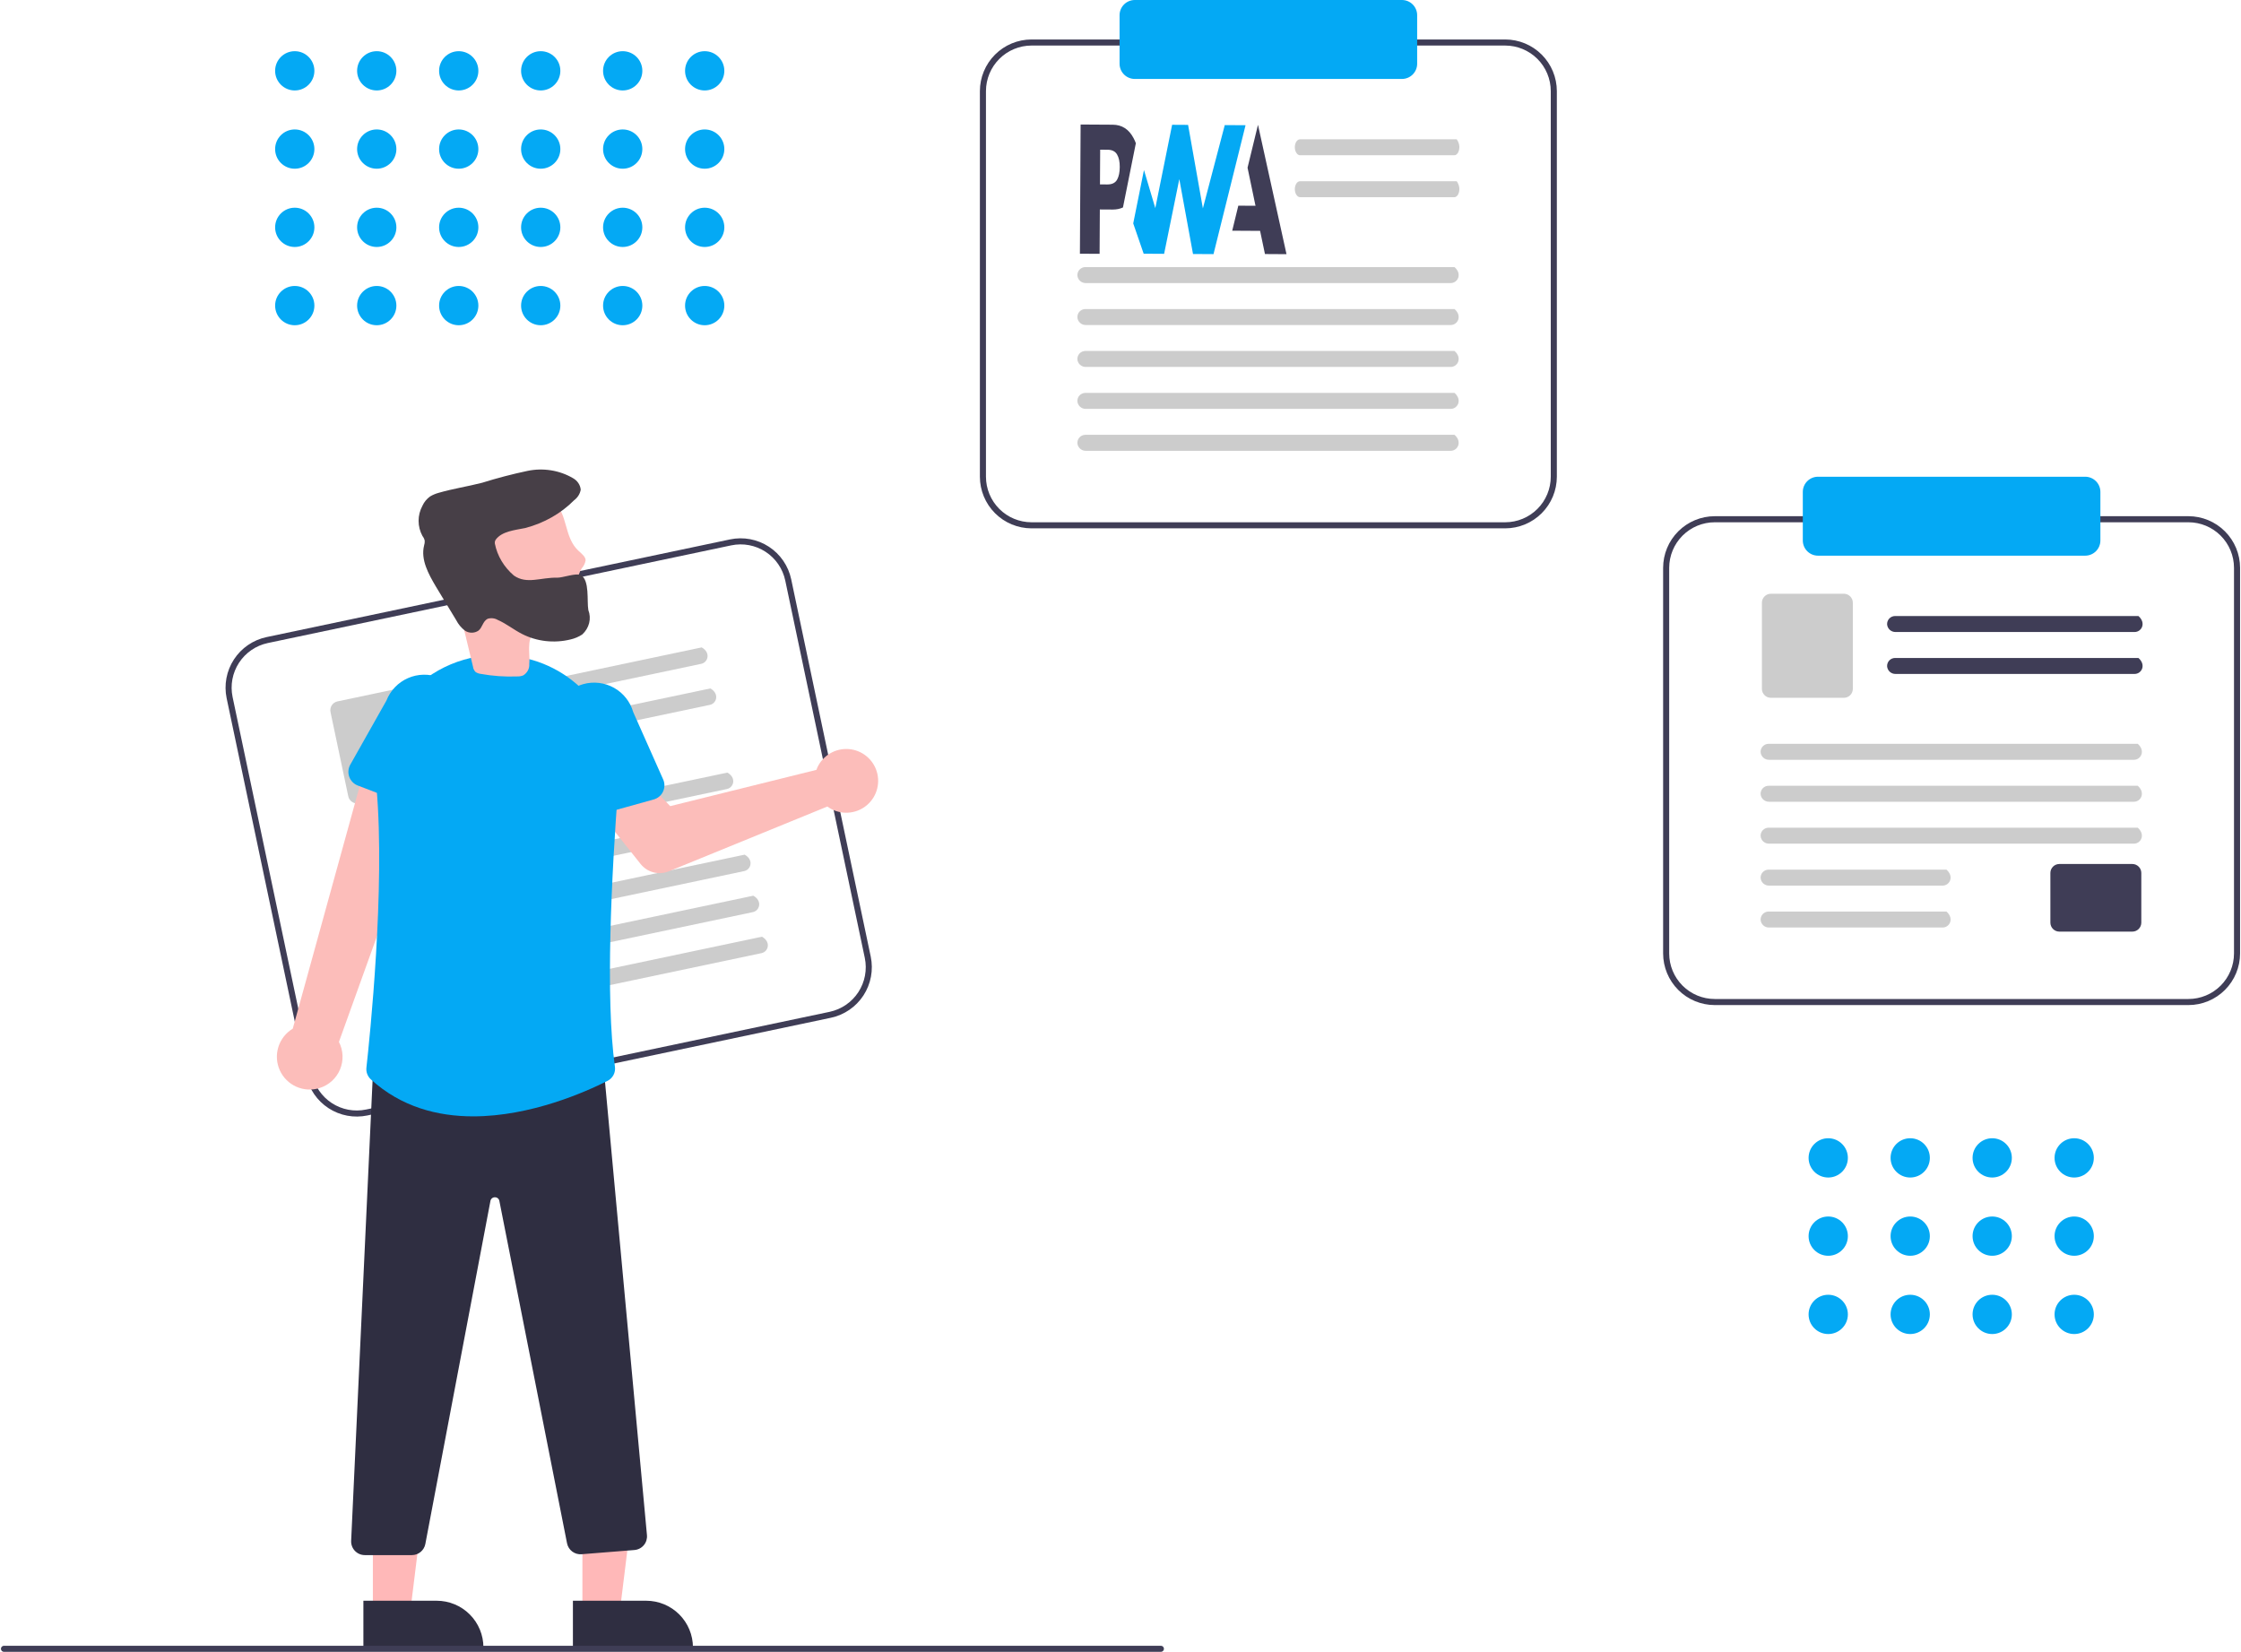 <svg width="738" height="544" viewBox="0 0 738 544" fill="none" xmlns="http://www.w3.org/2000/svg">
<g clip-path="url(#clip0)">
<path d="M273.62 335.182L120.974 367.357C116.563 368.281 111.965 367.418 108.189 364.957C104.413 362.496 101.768 358.638 100.833 354.229L74.639 229.959C73.715 225.548 74.578 220.95 77.039 217.174C79.5 213.398 83.358 210.753 87.768 209.818L240.414 177.643C244.825 176.719 249.423 177.582 253.198 180.043C256.974 182.504 259.62 186.362 260.554 190.772L286.748 315.041C287.673 319.452 286.81 324.05 284.349 327.826C281.887 331.602 278.029 334.247 273.62 335.182V335.182ZM88.18 211.775C84.29 212.6 80.885 214.934 78.714 218.266C76.542 221.597 75.781 225.654 76.596 229.547L102.79 353.816C103.615 357.706 105.949 361.111 109.281 363.283C112.612 365.454 116.669 366.216 120.561 365.4L273.207 333.225C277.098 332.4 280.502 330.066 282.674 326.734C284.845 323.403 285.607 319.346 284.791 315.453L258.597 191.184C257.773 187.294 255.438 183.889 252.107 181.717C248.775 179.546 244.718 178.784 240.826 179.6L88.18 211.775Z" fill="#3F3D56"/>
<path d="M230.929 218.618L153.891 234.857C153.217 235.013 152.508 234.908 151.909 234.562C151.309 234.216 150.864 233.656 150.662 232.994C150.569 232.648 150.548 232.288 150.6 231.934C150.651 231.581 150.774 231.241 150.961 230.937C151.148 230.632 151.395 230.369 151.688 230.163C151.98 229.957 152.311 229.813 152.66 229.74L231.081 213.21C234.143 214.936 233.175 218.145 230.928 218.619L230.929 218.618Z" fill="#CCCCCC"/>
<path d="M233.779 232.131L156.741 248.37C156.066 248.526 155.358 248.421 154.759 248.075C154.159 247.729 153.713 247.169 153.511 246.507C153.419 246.161 153.398 245.801 153.449 245.447C153.501 245.094 153.624 244.754 153.811 244.45C153.998 244.145 154.245 243.882 154.537 243.676C154.829 243.47 155.16 243.326 155.51 243.253L233.93 226.723C236.992 228.448 236.024 231.658 233.778 232.132L233.779 232.131Z" fill="#CCCCCC"/>
<path d="M141.708 259.574L118.196 264.53C117.428 264.691 116.628 264.541 115.971 264.112C115.314 263.684 114.853 263.012 114.691 262.245L108.842 234.499C108.681 233.732 108.832 232.931 109.26 232.274C109.688 231.617 110.36 231.156 111.127 230.994L134.639 226.038C135.407 225.877 136.207 226.028 136.864 226.456C137.521 226.884 137.982 227.556 138.145 228.323L143.993 256.068C144.154 256.836 144.004 257.637 143.575 258.294C143.147 258.951 142.475 259.412 141.708 259.574V259.574Z" fill="#CCCCCC"/>
<path d="M239.386 259.847L121.811 284.629C121.137 284.786 120.428 284.68 119.829 284.335C119.229 283.989 118.784 283.428 118.582 282.766C118.489 282.421 118.468 282.061 118.52 281.707C118.571 281.353 118.694 281.014 118.881 280.71C119.068 280.405 119.315 280.142 119.607 279.936C119.9 279.73 120.231 279.586 120.58 279.512L239.538 254.438C242.6 256.164 241.632 259.373 239.386 259.847V259.847Z" fill="#CCCCCC"/>
<path d="M242.235 273.364L124.661 298.146C123.986 298.303 123.278 298.198 122.679 297.852C122.079 297.506 121.633 296.945 121.431 296.283C121.339 295.938 121.318 295.578 121.369 295.224C121.421 294.871 121.544 294.531 121.731 294.227C121.918 293.922 122.165 293.659 122.457 293.453C122.749 293.247 123.08 293.103 123.43 293.029L242.387 267.955C245.449 269.681 244.482 272.89 242.235 273.364V273.364Z" fill="#CCCCCC"/>
<path d="M245.083 286.872L127.508 311.655C126.834 311.811 126.126 311.706 125.526 311.36C124.927 311.014 124.481 310.454 124.279 309.792C124.186 309.446 124.165 309.086 124.217 308.732C124.268 308.379 124.391 308.039 124.578 307.735C124.765 307.43 125.013 307.167 125.305 306.961C125.597 306.755 125.928 306.611 126.277 306.538L245.235 281.463C248.297 283.189 247.329 286.399 245.083 286.872H245.083Z" fill="#CCCCCC"/>
<path d="M247.931 300.388L130.356 325.171C129.682 325.327 128.973 325.222 128.374 324.876C127.774 324.53 127.329 323.969 127.127 323.308C127.034 322.962 127.013 322.602 127.065 322.248C127.116 321.895 127.239 321.555 127.426 321.251C127.613 320.946 127.86 320.683 128.152 320.477C128.444 320.271 128.775 320.127 129.125 320.053L248.083 294.979C251.145 296.705 250.177 299.914 247.931 300.388V300.388Z" fill="#CCCCCC"/>
<path d="M250.778 313.897L133.203 338.68C132.529 338.836 131.821 338.731 131.221 338.385C130.622 338.039 130.176 337.479 129.974 336.817C129.882 336.472 129.861 336.111 129.912 335.758C129.964 335.404 130.087 335.065 130.274 334.76C130.461 334.456 130.708 334.192 131 333.986C131.292 333.781 131.623 333.636 131.973 333.563L250.93 308.489C253.992 310.214 253.025 313.424 250.778 313.897V313.897Z" fill="#CCCCCC"/>
<path d="M269.534 252.03C269.267 252.515 269.039 253.02 268.851 253.54L220.718 265.485L212.344 256.822L197.619 267.75L210.952 284.526C212.03 285.882 213.517 286.851 215.192 287.289C216.867 287.727 218.639 287.609 220.241 286.954L272.471 265.612C274.187 266.876 276.248 267.587 278.379 267.651C280.51 267.715 282.609 267.128 284.399 265.97C286.188 264.811 287.582 263.136 288.396 261.165C289.209 259.195 289.404 257.024 288.953 254.94C288.503 252.857 287.429 250.96 285.874 249.502C284.319 248.043 282.357 247.093 280.249 246.777C278.141 246.461 275.987 246.795 274.073 247.733C272.159 248.671 270.576 250.17 269.534 252.03L269.534 252.03Z" fill="#FCBDBA"/>
<path d="M105.236 358.323C106.737 357.859 108.118 357.072 109.281 356.018C110.445 354.963 111.363 353.666 111.971 352.218C112.579 350.77 112.862 349.206 112.801 347.637C112.739 346.067 112.334 344.531 111.615 343.135L144.739 251.068L121.735 246.991L96.409 338.772C94.144 340.137 92.458 342.285 91.671 344.809C90.884 347.333 91.05 350.058 92.139 352.468C93.227 354.878 95.161 356.805 97.575 357.884C99.989 358.963 102.715 359.119 105.236 358.323V358.323Z" fill="#FCBDBA"/>
<path d="M140.532 267.41L117.819 258.694C117.173 258.446 116.588 258.061 116.104 257.567C115.619 257.072 115.247 256.479 115.013 255.828C114.779 255.176 114.687 254.482 114.746 253.792C114.804 253.103 115.01 252.434 115.35 251.831L127.265 230.705C128.553 227.407 131.097 224.754 134.338 223.329C137.579 221.903 141.253 221.82 144.554 223.098C147.856 224.377 150.517 226.912 151.953 230.148C153.388 233.385 153.483 237.059 152.215 240.364L146.959 263.962C146.808 264.638 146.514 265.273 146.096 265.824C145.677 266.376 145.145 266.831 144.535 267.158C143.925 267.485 143.252 267.677 142.561 267.721C141.87 267.764 141.178 267.659 140.532 267.41V267.41Z" fill="#04A9F4"/>
<path d="M191.797 531.175H204.056L209.889 483.887L191.795 483.888L191.797 531.175Z" fill="#FFB8B8"/>
<path d="M188.67 527.173L212.814 527.172H212.815C214.835 527.172 216.836 527.57 218.703 528.343C220.57 529.116 222.266 530.249 223.695 531.678C225.123 533.107 226.257 534.803 227.03 536.67C227.803 538.537 228.201 540.537 228.201 542.558V543.058L188.671 543.06L188.67 527.173Z" fill="#2F2E41"/>
<path d="M122.797 531.175H135.056L140.889 483.887L122.795 483.888L122.797 531.175Z" fill="#FFB8B8"/>
<path d="M119.67 527.173L143.814 527.172H143.815C145.835 527.172 147.836 527.57 149.703 528.343C151.57 529.116 153.266 530.249 154.695 531.678C156.123 533.107 157.257 534.803 158.03 536.67C158.803 538.537 159.201 540.537 159.201 542.558V543.058L119.671 543.06L119.67 527.173Z" fill="#2F2E41"/>
<path d="M135.649 512.143H120.135C119.526 512.142 118.923 512.019 118.363 511.779C117.804 511.539 117.298 511.189 116.878 510.748C116.458 510.307 116.132 509.786 115.919 509.215C115.706 508.645 115.611 508.037 115.64 507.429L123.009 349.097L123.474 349.084L198.393 347.131L213.053 505.554C213.11 506.148 213.047 506.747 212.87 507.316C212.693 507.886 212.404 508.415 212.02 508.872C211.637 509.329 211.167 509.705 210.636 509.978C210.106 510.252 209.527 510.417 208.932 510.465L191.506 511.858C190.411 511.945 189.322 511.629 188.445 510.97C187.567 510.31 186.96 509.352 186.739 508.276L164.449 395.5C164.388 395.157 164.206 394.848 163.937 394.628C163.667 394.408 163.328 394.292 162.98 394.301H162.974C162.625 394.293 162.284 394.411 162.015 394.633C161.746 394.856 161.566 395.167 161.507 395.512L140.065 508.512C139.862 509.534 139.311 510.454 138.506 511.116C137.701 511.778 136.692 512.141 135.649 512.143V512.143Z" fill="#2F2E41"/>
<path d="M155.833 367.651C144.127 367.651 132.103 364.574 122.135 355.477C121.605 354.996 121.195 354.396 120.94 353.728C120.685 353.059 120.591 352.339 120.666 351.627C121.733 342.041 126.908 292.546 123.993 259.483C123.425 253.308 124.299 247.085 126.547 241.305C128.796 235.525 132.357 230.347 136.949 226.179C141.461 222.02 146.878 218.967 152.771 217.261C158.665 215.554 164.875 215.24 170.911 216.345H170.911C171.217 216.399 171.523 216.457 171.829 216.516C191.493 220.321 205.155 238.52 203.609 258.847C201.353 288.507 199.331 328.626 202.506 351.314C202.638 352.243 202.476 353.189 202.043 354.02C201.61 354.852 200.927 355.527 200.091 355.951C192.867 359.602 174.765 367.651 155.833 367.651Z" fill="#04A9F4"/>
<path d="M187.883 269.178C187.307 268.794 186.82 268.291 186.456 267.702C186.092 267.114 185.859 266.453 185.774 265.766L182.781 241.777C181.831 238.365 182.273 234.716 184.009 231.629C185.746 228.543 188.635 226.271 192.044 225.311C195.453 224.352 199.104 224.783 202.195 226.511C205.286 228.239 207.566 231.122 208.535 234.528L218.392 256.69C218.673 257.322 218.815 258.008 218.807 258.7C218.799 259.392 218.643 260.074 218.347 260.701C218.052 261.327 217.626 261.882 217.097 262.328C216.568 262.775 215.949 263.102 215.282 263.287L191.844 269.809C191.178 269.995 190.478 270.035 189.795 269.926C189.111 269.817 188.459 269.562 187.883 269.178V269.178Z" fill="#04A9F4"/>
<path d="M495.695 174H339.695C335.188 173.995 330.867 172.202 327.68 169.015C324.493 165.828 322.7 161.507 322.695 157V30C322.7 25.493 324.493 21.172 327.68 17.985C330.867 14.798 335.188 13.005 339.695 13H495.695C500.202 13.005 504.523 14.798 507.711 17.985C510.898 21.172 512.69 25.493 512.695 30V157C512.69 161.507 510.898 165.828 507.711 169.015C504.523 172.202 500.202 173.995 495.695 174V174ZM339.695 15C335.718 15.005 331.906 16.586 329.094 19.398C326.282 22.21 324.7 26.023 324.695 30V157C324.7 160.977 326.282 164.79 329.094 167.602C331.906 170.414 335.718 171.996 339.695 172H495.695C499.672 171.996 503.485 170.414 506.297 167.602C509.109 164.79 510.691 160.977 510.695 157V30C510.691 26.023 509.109 22.21 506.297 19.398C503.485 16.586 499.672 15.005 495.695 15H339.695Z" fill="#3F3D56"/>
<path d="M478.9 51.138H428.196C427.751 51.152 427.318 50.903 426.986 50.441C426.655 49.979 426.448 49.338 426.409 48.649C426.396 48.292 426.431 47.935 426.51 47.6C426.59 47.264 426.712 46.958 426.871 46.698C427.029 46.439 427.22 46.232 427.431 46.091C427.642 45.95 427.87 45.877 428.1 45.877H479.713C481.414 48.197 480.378 51.138 478.899 51.138L478.9 51.138Z" fill="#CCCCCC"/>
<path d="M478.9 64.948H428.196C427.751 64.962 427.318 64.713 426.986 64.251C426.655 63.789 426.448 63.148 426.409 62.459C426.396 62.102 426.431 61.745 426.51 61.41C426.59 61.074 426.712 60.768 426.871 60.508C427.029 60.249 427.22 60.042 427.431 59.901C427.642 59.76 427.87 59.687 428.1 59.687H479.714C481.414 62.007 480.378 64.948 478.899 64.948L478.9 64.948Z" fill="#CCCCCC"/>
<path d="M477.734 93.224H357.576C356.884 93.238 356.213 92.989 355.698 92.527C355.182 92.065 354.862 91.424 354.801 90.735C354.781 90.378 354.835 90.021 354.959 89.686C355.082 89.35 355.272 89.044 355.518 88.784C355.764 88.525 356.06 88.318 356.388 88.177C356.716 88.036 357.07 87.963 357.427 87.963H478.999C481.639 90.283 480.03 93.224 477.734 93.224V93.224Z" fill="#CCCCCC"/>
<path d="M477.734 107.038H357.576C356.884 107.052 356.213 106.803 355.698 106.341C355.182 105.879 354.862 105.238 354.801 104.549C354.781 104.192 354.835 103.835 354.959 103.5C355.082 103.164 355.272 102.858 355.518 102.598C355.764 102.339 356.06 102.132 356.388 101.991C356.716 101.85 357.07 101.777 357.427 101.777H478.999C481.639 104.097 480.03 107.038 477.734 107.038V107.038Z" fill="#CCCCCC"/>
<path d="M477.734 120.843H357.576C356.884 120.857 356.213 120.608 355.698 120.146C355.182 119.684 354.862 119.043 354.801 118.354C354.781 117.997 354.835 117.64 354.959 117.305C355.082 116.969 355.272 116.663 355.518 116.403C355.764 116.144 356.06 115.937 356.388 115.796C356.716 115.655 357.07 115.582 357.427 115.582H478.999C481.639 117.902 480.03 120.843 477.734 120.843V120.843Z" fill="#CCCCCC"/>
<path d="M477.734 134.656H357.576C356.884 134.67 356.213 134.421 355.698 133.959C355.182 133.497 354.862 132.856 354.801 132.167C354.781 131.81 354.835 131.453 354.959 131.118C355.082 130.782 355.272 130.476 355.518 130.216C355.764 129.957 356.06 129.75 356.388 129.609C356.716 129.468 357.07 129.395 357.427 129.395H478.999C481.639 131.715 480.03 134.656 477.734 134.656V134.656Z" fill="#CCCCCC"/>
<path d="M477.734 148.462H357.576C356.884 148.476 356.213 148.227 355.698 147.765C355.182 147.303 354.862 146.662 354.801 145.973C354.781 145.616 354.835 145.259 354.959 144.924C355.082 144.588 355.272 144.281 355.518 144.022C355.764 143.763 356.06 143.556 356.388 143.415C356.716 143.274 357.07 143.201 357.427 143.201H478.999C481.639 145.521 480.03 148.462 477.734 148.462Z" fill="#CCCCCC"/>
<path d="M461.695 0C463.021 0.002 464.292 0.529 465.229 1.466C466.167 2.403 466.694 3.674 466.695 5V21C466.694 22.326 466.167 23.596 465.229 24.534C464.292 25.471 463.021 25.998 461.695 26H373.695C372.37 25.998 371.099 25.471 370.161 24.534C369.224 23.596 368.697 22.326 368.695 21V5C368.697 3.674 369.224 2.403 370.161 1.466C371.099 0.529 372.37 0.002 373.695 0" fill="#04A9F4"/>
<path d="M720.695 331H564.695C560.188 330.995 555.867 329.202 552.68 326.015C549.493 322.828 547.7 318.507 547.695 314V187C547.7 182.493 549.493 178.172 552.68 174.985C555.867 171.798 560.188 170.005 564.695 170H720.695C725.202 170.005 729.523 171.798 732.711 174.985C735.898 178.172 737.69 182.493 737.695 187V314C737.69 318.507 735.898 322.828 732.711 326.015C729.523 329.202 725.202 330.995 720.695 331ZM564.695 172C560.718 172.004 556.906 173.586 554.094 176.398C551.282 179.21 549.7 183.023 549.695 187V314C549.7 317.977 551.282 321.79 554.094 324.602C556.906 327.414 560.718 328.996 564.695 329H720.695C724.672 328.996 728.485 327.414 731.297 324.602C734.109 321.79 735.691 317.977 735.695 314V187C735.691 183.023 734.109 179.21 731.297 176.398C728.485 173.586 724.672 172.004 720.695 172H564.695Z" fill="#3F3D56"/>
<path d="M702.964 208.138H624.233C623.541 208.152 622.869 207.903 622.354 207.441C621.839 206.979 621.518 206.338 621.457 205.649C621.438 205.292 621.491 204.935 621.615 204.6C621.738 204.264 621.928 203.958 622.174 203.698C622.42 203.439 622.716 203.232 623.044 203.091C623.373 202.95 623.726 202.877 624.084 202.877H704.227C706.867 205.197 705.258 208.138 702.963 208.138H702.964Z" fill="#3F3D56"/>
<path d="M702.964 221.948H624.233C623.541 221.962 622.869 221.713 622.354 221.251C621.839 220.789 621.518 220.148 621.457 219.459C621.438 219.102 621.491 218.745 621.615 218.41C621.738 218.074 621.928 217.768 622.174 217.508C622.42 217.249 622.716 217.042 623.044 216.901C623.373 216.76 623.726 216.687 624.084 216.687H704.227C706.867 219.007 705.258 221.948 702.963 221.948H702.964Z" fill="#3F3D56"/>
<path d="M607.212 229.811H583.184C582.399 229.81 581.647 229.498 581.092 228.944C580.537 228.389 580.225 227.637 580.225 226.852V198.497C580.225 197.713 580.537 196.96 581.092 196.406C581.647 195.851 582.399 195.539 583.184 195.538H607.212C607.996 195.539 608.748 195.851 609.303 196.406C609.857 196.961 610.17 197.713 610.171 198.497V226.852C610.17 227.637 609.858 228.389 609.303 228.944C608.748 229.498 607.996 229.81 607.212 229.811V229.811Z" fill="#CCCCCC"/>
<path d="M702.212 306.811H678.184C677.399 306.81 676.647 306.498 676.092 305.944C675.537 305.389 675.225 304.637 675.225 303.852V287.497C675.225 286.713 675.537 285.96 676.092 285.406C676.647 284.851 677.399 284.539 678.184 284.538H702.212C702.996 284.539 703.748 284.851 704.303 285.406C704.857 285.961 705.17 286.713 705.171 287.497V303.852C705.17 304.637 704.858 305.389 704.303 305.944C703.748 306.498 702.996 306.81 702.212 306.811V306.811Z" fill="#3F3D56"/>
<path d="M702.734 250.224H582.576C581.884 250.238 581.213 249.989 580.698 249.527C580.182 249.065 579.862 248.424 579.801 247.735C579.781 247.378 579.835 247.021 579.959 246.686C580.082 246.35 580.272 246.044 580.518 245.784C580.764 245.525 581.06 245.318 581.388 245.177C581.716 245.036 582.07 244.963 582.427 244.963H703.999C706.639 247.283 705.03 250.224 702.734 250.224V250.224Z" fill="#CCCCCC"/>
<path d="M702.734 264.038H582.576C581.884 264.052 581.213 263.803 580.698 263.341C580.182 262.879 579.862 262.238 579.801 261.549C579.781 261.192 579.835 260.835 579.959 260.5C580.082 260.164 580.272 259.858 580.518 259.598C580.764 259.339 581.06 259.132 581.388 258.991C581.716 258.85 582.07 258.777 582.427 258.777H703.999C706.639 261.097 705.03 264.038 702.734 264.038V264.038Z" fill="#CCCCCC"/>
<path d="M702.734 277.843H582.576C581.884 277.857 581.213 277.608 580.698 277.146C580.182 276.684 579.862 276.043 579.801 275.354C579.781 274.997 579.835 274.64 579.959 274.305C580.082 273.969 580.272 273.663 580.518 273.403C580.764 273.144 581.06 272.937 581.388 272.796C581.716 272.655 582.07 272.582 582.427 272.582H703.999C706.639 274.902 705.03 277.843 702.734 277.843V277.843Z" fill="#CCCCCC"/>
<path d="M639.734 291.656H582.576C581.884 291.67 581.213 291.421 580.698 290.959C580.182 290.497 579.862 289.856 579.801 289.167C579.781 288.81 579.835 288.453 579.959 288.118C580.082 287.782 580.272 287.476 580.518 287.216C580.764 286.957 581.06 286.75 581.388 286.609C581.716 286.468 582.07 286.395 582.427 286.395H640.999C643.639 288.715 642.03 291.656 639.734 291.656V291.656Z" fill="#CCCCCC"/>
<path d="M639.734 305.462H582.576C581.884 305.476 581.213 305.227 580.698 304.765C580.182 304.303 579.862 303.662 579.801 302.973C579.781 302.616 579.835 302.259 579.959 301.924C580.082 301.588 580.272 301.281 580.518 301.022C580.764 300.763 581.06 300.556 581.388 300.415C581.716 300.274 582.07 300.201 582.427 300.201H640.999C643.639 302.521 642.03 305.462 639.734 305.462V305.462Z" fill="#CCCCCC"/>
<path d="M686.695 183H598.695C597.37 182.998 596.099 182.471 595.161 181.534C594.224 180.596 593.697 179.326 593.695 178V162C593.697 160.674 594.224 159.404 595.161 158.466C596.099 157.529 597.37 157.002 598.695 157H686.695C688.021 157.002 689.292 157.529 690.229 158.466C691.167 159.404 691.694 160.674 691.695 162V178C691.694 179.326 691.167 180.596 690.229 181.534C689.292 182.471 688.021 182.998 686.695 183Z" fill="#04A9F4"/>
<path d="M382.305 544H1.305C1.039 544 0.785 543.895 0.598 543.707C0.41 543.52 0.305 543.265 0.305 543C0.305 542.735 0.41 542.48 0.598 542.293C0.785 542.105 1.039 542 1.305 542H382.305C382.57 542 382.824 542.105 383.012 542.293C383.199 542.48 383.305 542.735 383.305 543C383.305 543.265 383.199 543.52 383.012 543.707C382.824 543.895 382.57 544 382.305 544Z" fill="#3F3D56"/>
<path d="M97.069 29.791C100.64 29.791 103.535 26.896 103.535 23.324C103.535 19.753 100.64 16.857 97.069 16.857C93.497 16.857 90.602 19.753 90.602 23.324C90.602 26.896 93.497 29.791 97.069 29.791Z" fill="#04A9F4"/>
<path d="M97.069 55.564C100.64 55.564 103.535 52.669 103.535 49.097C103.535 45.526 100.64 42.631 97.069 42.631C93.497 42.631 90.602 45.526 90.602 49.097C90.602 52.669 93.497 55.564 97.069 55.564Z" fill="#04A9F4"/>
<path d="M97.069 81.338C100.64 81.338 103.535 78.442 103.535 74.871C103.535 71.299 100.64 68.404 97.069 68.404C93.497 68.404 90.602 71.299 90.602 74.871C90.602 78.442 93.497 81.338 97.069 81.338Z" fill="#04A9F4"/>
<path d="M97.069 107.111C100.64 107.111 103.535 104.216 103.535 100.644C103.535 97.073 100.64 94.177 97.069 94.177C93.497 94.177 90.602 97.073 90.602 100.644C90.602 104.216 93.497 107.111 97.069 107.111Z" fill="#04A9F4"/>
<path d="M124.068 29.791C127.64 29.791 130.535 26.896 130.535 23.324C130.535 19.753 127.64 16.857 124.068 16.857C120.497 16.857 117.602 19.753 117.602 23.324C117.602 26.896 120.497 29.791 124.068 29.791Z" fill="#04A9F4"/>
<path d="M124.068 55.564C127.64 55.564 130.535 52.669 130.535 49.097C130.535 45.526 127.64 42.631 124.068 42.631C120.497 42.631 117.602 45.526 117.602 49.097C117.602 52.669 120.497 55.564 124.068 55.564Z" fill="#04A9F4"/>
<path d="M124.068 81.338C127.64 81.338 130.535 78.442 130.535 74.871C130.535 71.299 127.64 68.404 124.068 68.404C120.497 68.404 117.602 71.299 117.602 74.871C117.602 78.442 120.497 81.338 124.068 81.338Z" fill="#04A9F4"/>
<path d="M124.068 107.111C127.64 107.111 130.535 104.216 130.535 100.644C130.535 97.073 127.64 94.177 124.068 94.177C120.497 94.177 117.602 97.073 117.602 100.644C117.602 104.216 120.497 107.111 124.068 107.111Z" fill="#04A9F4"/>
<path d="M151.068 29.791C154.64 29.791 157.535 26.896 157.535 23.324C157.535 19.753 154.64 16.857 151.068 16.857C147.497 16.857 144.602 19.753 144.602 23.324C144.602 26.896 147.497 29.791 151.068 29.791Z" fill="#04A9F4"/>
<path d="M151.068 55.564C154.64 55.564 157.535 52.669 157.535 49.097C157.535 45.526 154.64 42.631 151.068 42.631C147.497 42.631 144.602 45.526 144.602 49.097C144.602 52.669 147.497 55.564 151.068 55.564Z" fill="#04A9F4"/>
<path d="M151.068 81.338C154.64 81.338 157.535 78.442 157.535 74.871C157.535 71.299 154.64 68.404 151.068 68.404C147.497 68.404 144.602 71.299 144.602 74.871C144.602 78.442 147.497 81.338 151.068 81.338Z" fill="#04A9F4"/>
<path d="M151.068 107.111C154.64 107.111 157.535 104.216 157.535 100.644C157.535 97.073 154.64 94.177 151.068 94.177C147.497 94.177 144.602 97.073 144.602 100.644C144.602 104.216 147.497 107.111 151.068 107.111Z" fill="#04A9F4"/>
<path d="M178.068 29.791C181.64 29.791 184.535 26.896 184.535 23.324C184.535 19.753 181.64 16.857 178.068 16.857C174.497 16.857 171.602 19.753 171.602 23.324C171.602 26.896 174.497 29.791 178.068 29.791Z" fill="#04A9F4"/>
<path d="M178.068 55.564C181.64 55.564 184.535 52.669 184.535 49.097C184.535 45.526 181.64 42.631 178.068 42.631C174.497 42.631 171.602 45.526 171.602 49.097C171.602 52.669 174.497 55.564 178.068 55.564Z" fill="#04A9F4"/>
<path d="M178.068 81.338C181.64 81.338 184.535 78.442 184.535 74.871C184.535 71.299 181.64 68.404 178.068 68.404C174.497 68.404 171.602 71.299 171.602 74.871C171.602 78.442 174.497 81.338 178.068 81.338Z" fill="#04A9F4"/>
<path d="M178.068 107.111C181.64 107.111 184.535 104.216 184.535 100.644C184.535 97.073 181.64 94.177 178.068 94.177C174.497 94.177 171.602 97.073 171.602 100.644C171.602 104.216 174.497 107.111 178.068 107.111Z" fill="#04A9F4"/>
<path d="M205.068 29.791C208.64 29.791 211.535 26.896 211.535 23.324C211.535 19.753 208.64 16.857 205.068 16.857C201.497 16.857 198.602 19.753 198.602 23.324C198.602 26.896 201.497 29.791 205.068 29.791Z" fill="#04A9F4"/>
<path d="M205.068 55.564C208.64 55.564 211.535 52.669 211.535 49.097C211.535 45.526 208.64 42.631 205.068 42.631C201.497 42.631 198.602 45.526 198.602 49.097C198.602 52.669 201.497 55.564 205.068 55.564Z" fill="#04A9F4"/>
<path d="M205.068 81.338C208.64 81.338 211.535 78.442 211.535 74.871C211.535 71.299 208.64 68.404 205.068 68.404C201.497 68.404 198.602 71.299 198.602 74.871C198.602 78.442 201.497 81.338 205.068 81.338Z" fill="#04A9F4"/>
<path d="M205.068 107.111C208.64 107.111 211.535 104.216 211.535 100.644C211.535 97.073 208.64 94.177 205.068 94.177C201.497 94.177 198.602 97.073 198.602 100.644C198.602 104.216 201.497 107.111 205.068 107.111Z" fill="#04A9F4"/>
<path d="M232.068 29.791C235.64 29.791 238.535 26.896 238.535 23.324C238.535 19.753 235.64 16.857 232.068 16.857C228.497 16.857 225.602 19.753 225.602 23.324C225.602 26.896 228.497 29.791 232.068 29.791Z" fill="#04A9F4"/>
<path d="M232.068 55.564C235.64 55.564 238.535 52.669 238.535 49.097C238.535 45.526 235.64 42.631 232.068 42.631C228.497 42.631 225.602 45.526 225.602 49.097C225.602 52.669 228.497 55.564 232.068 55.564Z" fill="#04A9F4"/>
<path d="M232.068 81.338C235.64 81.338 238.535 78.442 238.535 74.871C238.535 71.299 235.64 68.404 232.068 68.404C228.497 68.404 225.602 71.299 225.602 74.871C225.602 78.442 228.497 81.338 232.068 81.338Z" fill="#04A9F4"/>
<path d="M232.068 107.111C235.64 107.111 238.535 104.216 238.535 100.644C238.535 97.073 235.64 94.177 232.068 94.177C228.497 94.177 225.602 97.073 225.602 100.644C225.602 104.216 228.497 107.111 232.068 107.111Z" fill="#04A9F4"/>
<path d="M602.068 387.791C605.64 387.791 608.535 384.896 608.535 381.324C608.535 377.753 605.64 374.857 602.068 374.857C598.497 374.857 595.602 377.753 595.602 381.324C595.602 384.896 598.497 387.791 602.068 387.791Z" fill="#04A9F4"/>
<path d="M602.068 413.564C605.64 413.564 608.535 410.669 608.535 407.098C608.535 403.526 605.64 400.631 602.068 400.631C598.497 400.631 595.602 403.526 595.602 407.098C595.602 410.669 598.497 413.564 602.068 413.564Z" fill="#04A9F4"/>
<path d="M602.068 439.338C605.64 439.338 608.535 436.443 608.535 432.871C608.535 429.299 605.64 426.404 602.068 426.404C598.497 426.404 595.602 429.299 595.602 432.871C595.602 436.443 598.497 439.338 602.068 439.338Z" fill="#04A9F4"/>
<path d="M629.068 387.791C632.64 387.791 635.535 384.896 635.535 381.324C635.535 377.753 632.64 374.857 629.068 374.857C625.497 374.857 622.602 377.753 622.602 381.324C622.602 384.896 625.497 387.791 629.068 387.791Z" fill="#04A9F4"/>
<path d="M629.068 413.564C632.64 413.564 635.535 410.669 635.535 407.098C635.535 403.526 632.64 400.631 629.068 400.631C625.497 400.631 622.602 403.526 622.602 407.098C622.602 410.669 625.497 413.564 629.068 413.564Z" fill="#04A9F4"/>
<path d="M629.068 439.338C632.64 439.338 635.535 436.443 635.535 432.871C635.535 429.299 632.64 426.404 629.068 426.404C625.497 426.404 622.602 429.299 622.602 432.871C622.602 436.443 625.497 439.338 629.068 439.338Z" fill="#04A9F4"/>
<path d="M656.068 387.791C659.64 387.791 662.535 384.896 662.535 381.324C662.535 377.753 659.64 374.857 656.068 374.857C652.497 374.857 649.602 377.753 649.602 381.324C649.602 384.896 652.497 387.791 656.068 387.791Z" fill="#04A9F4"/>
<path d="M656.068 413.564C659.64 413.564 662.535 410.669 662.535 407.098C662.535 403.526 659.64 400.631 656.068 400.631C652.497 400.631 649.602 403.526 649.602 407.098C649.602 410.669 652.497 413.564 656.068 413.564Z" fill="#04A9F4"/>
<path d="M656.068 439.338C659.64 439.338 662.535 436.443 662.535 432.871C662.535 429.299 659.64 426.404 656.068 426.404C652.497 426.404 649.602 429.299 649.602 432.871C649.602 436.443 652.497 439.338 656.068 439.338Z" fill="#04A9F4"/>
<path d="M683.068 387.791C686.64 387.791 689.535 384.896 689.535 381.324C689.535 377.753 686.64 374.857 683.068 374.857C679.497 374.857 676.602 377.753 676.602 381.324C676.602 384.896 679.497 387.791 683.068 387.791Z" fill="#04A9F4"/>
<path d="M683.068 413.564C686.64 413.564 689.535 410.669 689.535 407.098C689.535 403.526 686.64 400.631 683.068 400.631C679.497 400.631 676.602 403.526 676.602 407.098C676.602 410.669 679.497 413.564 683.068 413.564Z" fill="#04A9F4"/>
<path d="M683.068 439.338C686.64 439.338 689.535 436.443 689.535 432.871C689.535 429.299 686.64 426.404 683.068 426.404C679.497 426.404 676.602 429.299 676.602 432.871C676.602 436.443 679.497 439.338 683.068 439.338Z" fill="#04A9F4"/>
<path d="M190.607 181.494C191.612 182.409 192.851 183.355 192.851 184.544C192.688 185.506 192.249 186.411 191.578 187.168C188.564 191.866 191.31 198.547 187.693 202.818C186.34 204.317 184.499 205.385 182.435 205.868C180.365 206.136 178.36 206.724 176.507 207.607C175.113 208.856 174.319 210.555 174.296 212.336C174.095 214.44 174.497 216.576 174.296 218.711C174.347 219.427 174.195 220.142 173.855 220.788C173.515 221.435 172.998 221.991 172.354 222.403C171.716 222.676 171.014 222.801 170.311 222.769C166.257 222.927 162.198 222.64 158.22 221.914C157.654 221.831 157.116 221.633 156.646 221.335C156.159 220.855 155.853 220.246 155.775 219.596C154.067 212.549 152.426 205.472 150.584 198.425C149.553 195.886 148.298 193.427 146.833 191.073C145.46 187.534 144.991 183.758 145.459 180.03C145.903 177.236 146.95 174.551 148.541 172.128C149.845 169.846 151.728 167.88 154.033 166.393C155.749 165.472 157.598 164.774 159.526 164.319C166.225 162.458 176.574 159.956 182.335 165.143C187.157 169.444 185.617 176.948 190.607 181.494Z" fill="#FCBDBA"/>
<path d="M191.275 189.395C189.868 188.602 185.246 190.28 183.571 190.249C178.112 190.097 173.524 192.537 169.237 189.548C165.965 186.754 163.769 183.074 162.974 179.054C162.94 178.841 162.94 178.625 162.974 178.413C163.014 178.137 163.129 177.875 163.309 177.65C165.352 174.966 169.471 174.6 172.954 173.898C179.158 172.28 184.74 169.109 189.064 164.746C190.234 163.87 191.009 162.632 191.241 161.269C191.174 160.492 190.905 159.742 190.457 159.079C190.008 158.416 189.393 157.859 188.662 157.455C186.472 156.173 184.022 155.302 181.457 154.893C178.892 154.485 176.263 154.547 173.725 155.076C168.676 156.145 163.69 157.448 158.787 158.981C154.065 160.201 149.175 160.933 144.452 162.306C143.456 162.576 142.509 162.977 141.639 163.495C140.528 164.299 139.663 165.35 139.127 166.546C138.285 168.097 137.848 169.804 137.848 171.534C137.848 173.264 138.285 174.971 139.127 176.522C139.487 176.978 139.738 177.497 139.864 178.047C139.899 178.582 139.831 179.119 139.663 179.633C138.491 184.301 141.07 188.968 143.548 193.178L150.247 204.252C150.918 205.579 151.901 206.756 153.127 207.699C153.767 208.13 154.542 208.363 155.337 208.363C156.133 208.363 156.908 208.13 157.548 207.699C158.888 206.662 158.955 204.648 160.562 203.794C161.114 203.617 161.703 203.559 162.284 203.622C162.864 203.685 163.421 203.87 163.911 204.16C166.792 205.411 169.17 207.394 171.95 208.797C176.792 211.264 182.501 211.91 187.858 210.597C189.258 210.282 190.578 209.722 191.744 208.95C192.872 207.919 193.659 206.62 194.014 205.201C194.37 203.782 194.279 202.301 193.753 200.927C193.217 197.967 194.255 191.073 191.275 189.395Z" fill="#473F47"/>
<path d="M405.792 75.978L407.797 67.735L413.458 67.769L410.839 55.23L414.275 41.101L423.669 83.706L416.572 83.663L414.969 76.033L405.792 75.978Z" fill="#3F3D56"/>
<path d="M399.629 83.691L410.18 41.24L403.338 41.199L396.13 68.63L391.259 41.127L386 41.096L380.461 68.536L376.728 55.995L373.192 73.577L376.631 83.554L383.364 83.594L388.368 58.986L392.879 83.651L399.629 83.691Z" fill="#04A9F4"/>
<path d="M362.197 68.986L366.404 69.011C367.678 69.018 368.814 68.788 369.812 68.32L370.93 62.745L374.056 47.165C373.827 46.552 373.566 45.972 373.272 45.426C371.726 42.539 369.45 41.087 366.442 41.069L355.865 41.006L355.634 83.553L362.117 83.591L362.197 68.986ZM367.864 50.866C368.468 51.892 368.766 53.261 368.756 54.974C368.747 56.701 368.471 58.068 367.93 59.077C367.336 60.198 366.25 60.754 364.673 60.745L362.242 60.73L362.304 49.3L364.753 49.315C366.223 49.323 367.26 49.84 367.864 50.866Z" fill="#3F3D56"/>
</g>
<defs>
<clipPath id="clip0">
<rect width="737.39" height="544" fill="white" transform="translate(0.305)"/>
</clipPath>
</defs>
</svg>
